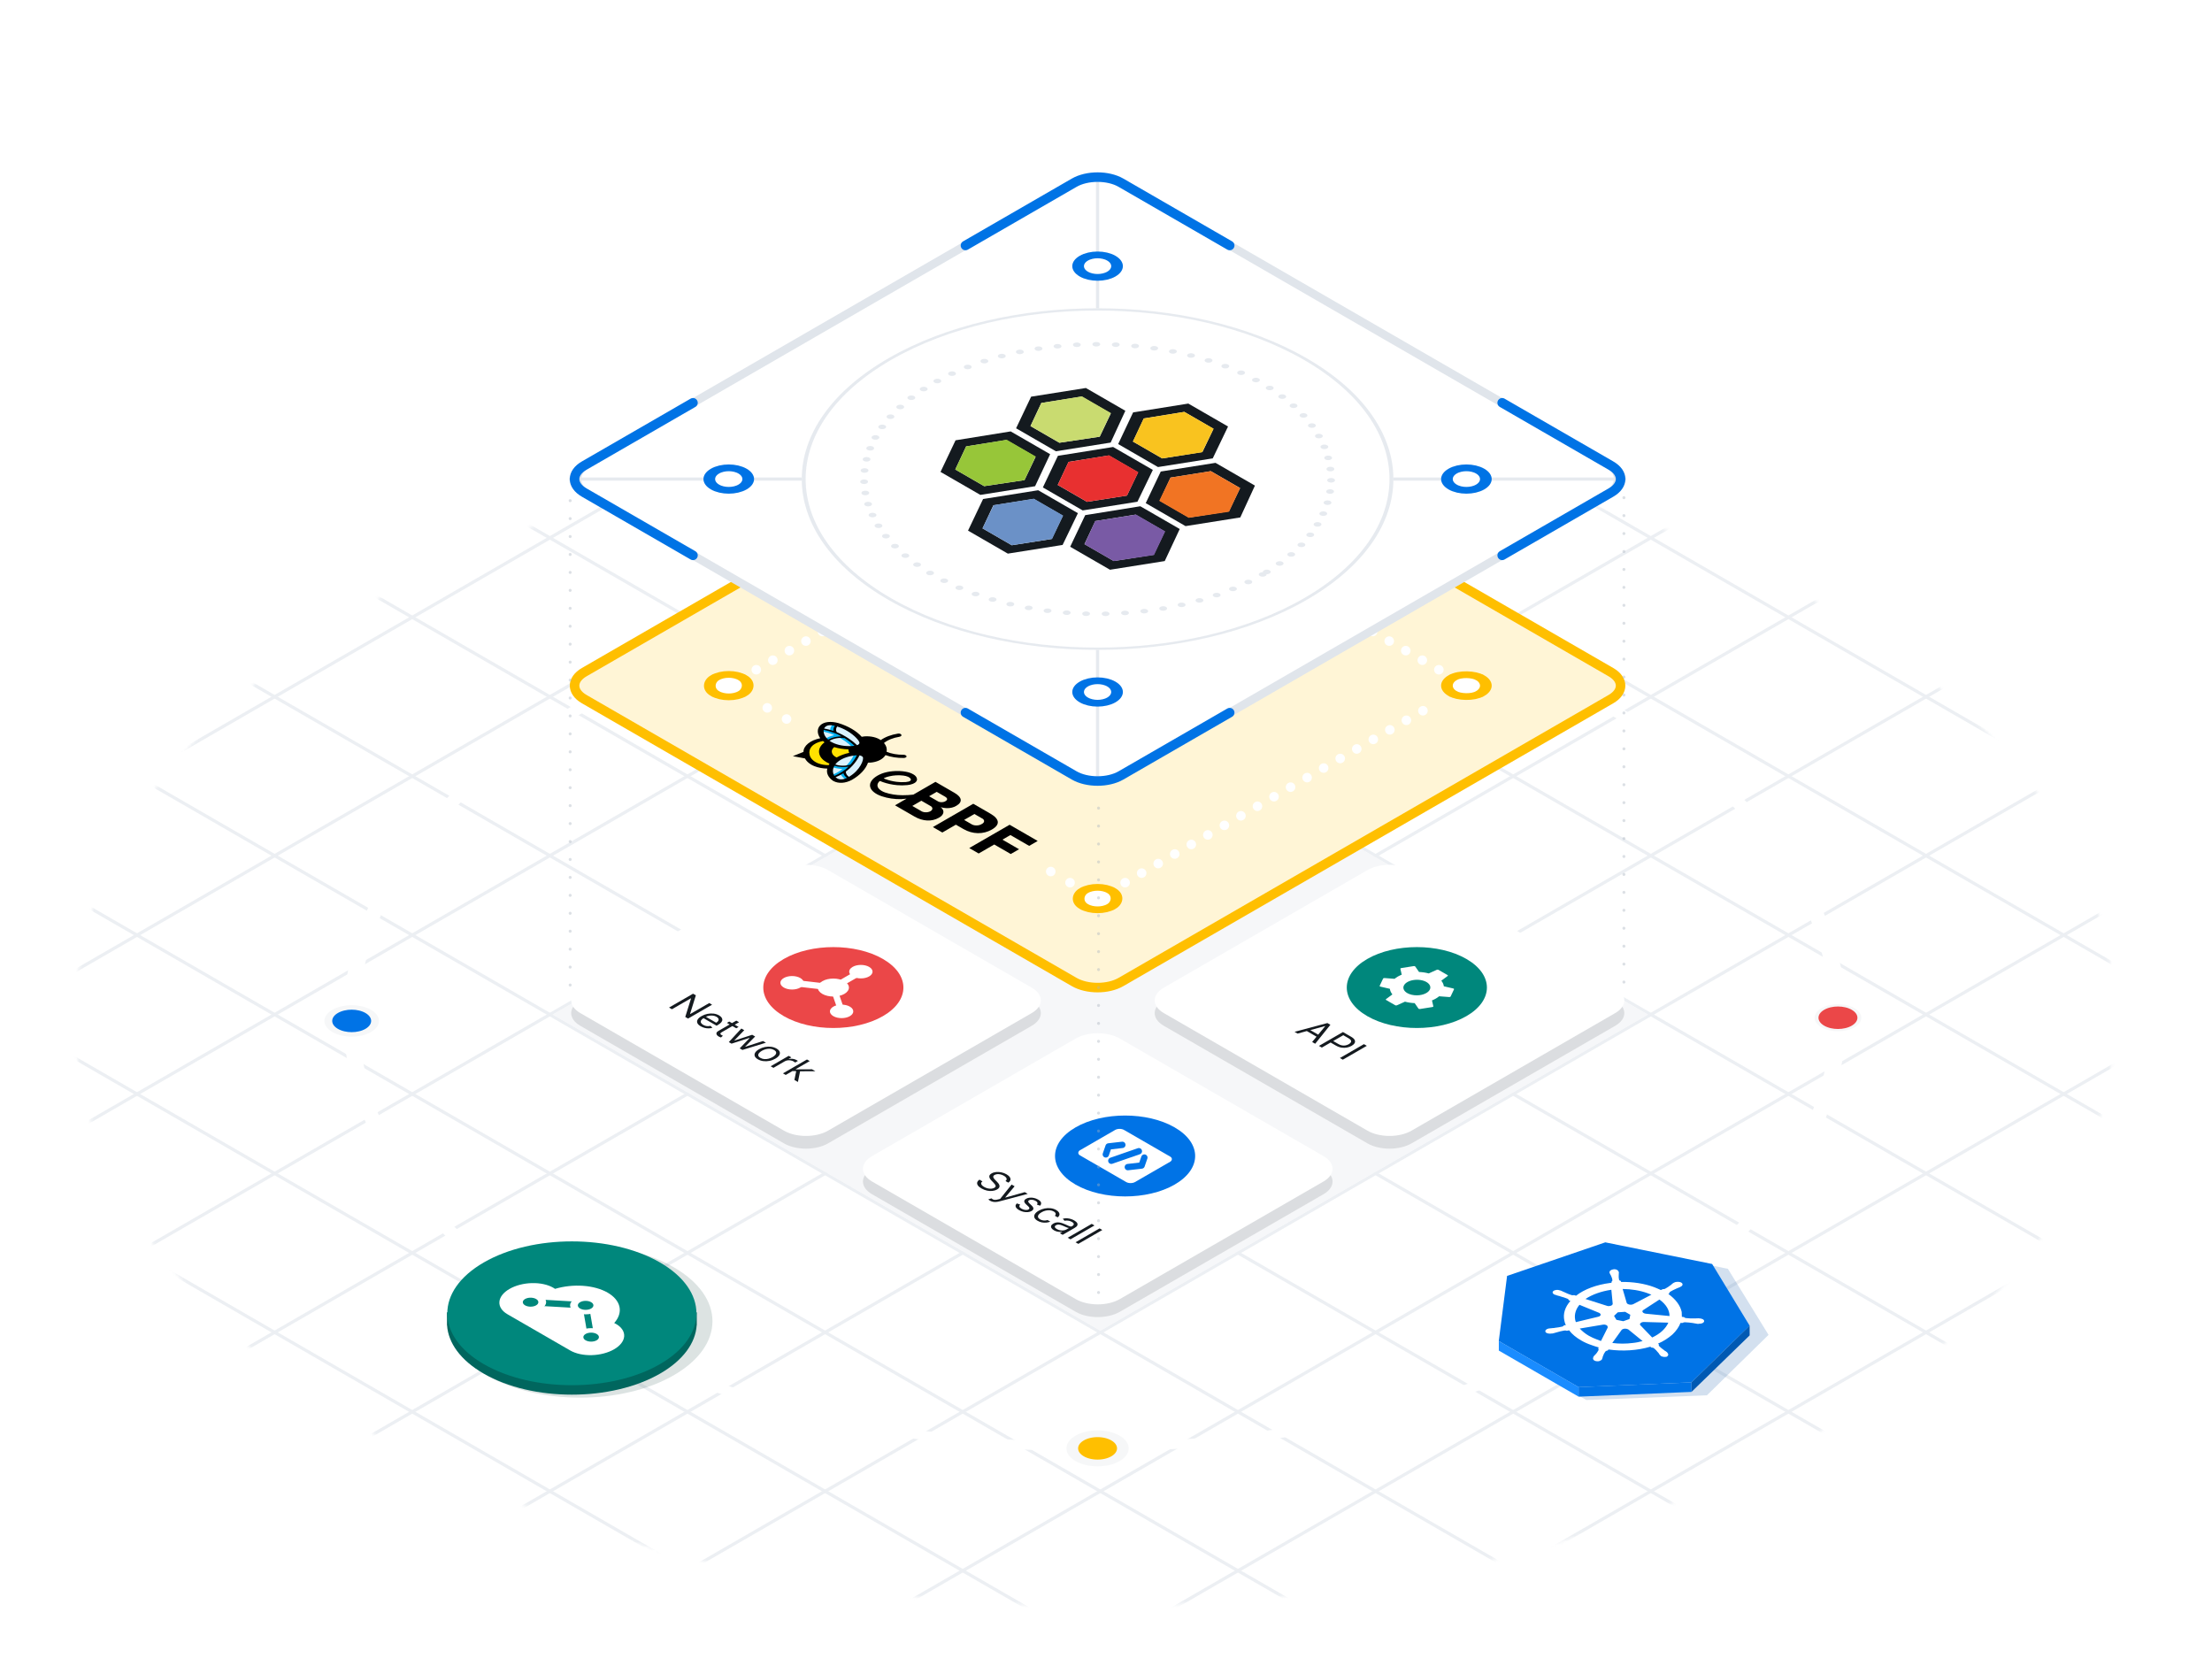 <svg width="741" height="558" viewBox="0 0 741 558" fill="none" xmlns="http://www.w3.org/2000/svg">
<g clip-path="url(#clip0_3563_11009)">
<g clip-path="url(#clip1_3563_11009)">
<g opacity="0.6">
<mask id="mask0_3563_11009" style="mask-type:alpha" maskUnits="userSpaceOnUse" x="25" y="143" width="684" height="396">
<circle r="278.94" transform="matrix(0.866 0.5 -0.866 0.5 366.752 340.95)" fill="#C4C4C4"/>
</mask>
<g mask="url(#mask0_3563_11009)">
<path d="M-120.994 462.855L620.309 34.863" stroke="#E0E5EB" stroke-width="1.065"/>
<path d="M-167.096 436.238L574.207 8.247" stroke="#E0E5EB" stroke-width="1.065"/>
<path d="M-213.197 409.622L528.105 -18.37" stroke="#E0E5EB" stroke-width="1.065"/>
<path d="M-259.299 383.006L482.004 -44.986" stroke="#E0E5EB" stroke-width="1.065"/>
<path d="M-305.398 356.389L435.904 -71.603" stroke="#E0E5EB" stroke-width="1.065"/>
<path d="M-74.895 489.471L666.408 61.48" stroke="#E0E5EB" stroke-width="1.065"/>
<path d="M-28.795 516.087L712.508 88.096" stroke="#E0E5EB" stroke-width="1.065"/>
<path d="M17.309 542.704L758.611 114.712" stroke="#E0E5EB" stroke-width="1.065"/>
<path d="M63.408 569.32L804.711 141.329" stroke="#E0E5EB" stroke-width="1.065"/>
<path d="M109.51 595.936L850.812 167.945" stroke="#E0E5EB" stroke-width="1.065"/>
<path d="M155.609 622.553L896.912 194.562" stroke="#E0E5EB" stroke-width="1.065"/>
<path d="M201.713 649.169L943.016 221.178" stroke="#E0E5EB" stroke-width="1.065"/>
<path d="M247.812 675.786L989.115 247.794" stroke="#E0E5EB" stroke-width="1.065"/>
<path d="M293.912 702.402L1035.21 274.411" stroke="#E0E5EB" stroke-width="1.065"/>
<path d="M340.014 729.018L1081.32 301.027" stroke="#E0E5EB" stroke-width="1.065"/>
<path d="M386.115 755.635L1127.42 327.644" stroke="#E0E5EB" stroke-width="1.065"/>
<path d="M635.59 600.499L-152.395 145.556" stroke="#E0E5EB" stroke-width="1.065"/>
<path d="M589.49 627.116L-198.494 172.173" stroke="#E0E5EB" stroke-width="1.065"/>
<path d="M543.389 653.731L-244.596 198.788" stroke="#E0E5EB" stroke-width="1.065"/>
<path d="M497.289 680.349L-290.695 225.406" stroke="#E0E5EB" stroke-width="1.065"/>
<path d="M451.187 706.965L-336.797 252.022" stroke="#E0E5EB" stroke-width="1.065"/>
<path d="M681.693 573.883L-106.291 118.94" stroke="#E0E5EB" stroke-width="1.065"/>
<path d="M727.791 547.266L-60.193 92.323" stroke="#E0E5EB" stroke-width="1.065"/>
<path d="M773.894 520.65L-14.09 65.707" stroke="#E0E5EB" stroke-width="1.065"/>
<path d="M819.992 494.033L32.008 39.09" stroke="#E0E5EB" stroke-width="1.065"/>
<path d="M848.967 457.528L78.16 12.502" stroke="#E0E5EB" stroke-width="1.065"/>
<path d="M912.195 440.8L124.211 -14.143" stroke="#E0E5EB" stroke-width="1.065"/>
<path d="M958.297 414.184L170.312 -40.759" stroke="#E0E5EB" stroke-width="1.065"/>
<path d="M1004.4 387.568L216.414 -67.374" stroke="#E0E5EB" stroke-width="1.065"/>
<path d="M1050.5 360.951L262.514 -93.992" stroke="#E0E5EB" stroke-width="1.065"/>
<path d="M1096.6 334.335L308.617 -120.607" stroke="#E0E5EB" stroke-width="1.065"/>
<path d="M1052.39 255.579L264.408 -199.364" stroke="#E0E5EB" stroke-width="1.065"/>
<circle r="203.349" transform="matrix(0.866 0.5 -0.866 0.5 366.752 340.95)" stroke="white" stroke-width="4.259" stroke-linecap="round" stroke-linejoin="round"/>
</g>
</g>
<rect width="211.866" height="211.866" transform="matrix(0.866 0.5 -0.866 0.5 368.598 233.952)" fill="#F6F7F9"/>
<circle r="6.388" transform="matrix(0.866 0.5 -0.866 0.5 117.809 342.015)" fill="#0073E6" stroke="#F6F7F8" stroke-width="2.129"/>
<circle r="5.856" transform="matrix(0.866 0.5 -0.866 0.5 615.699 340.95)" fill="#EB4748" stroke="#F6F7F8" stroke-width="1.065"/>
<circle r="6.92" transform="matrix(0.866 0.5 -0.866 0.5 367.676 485.211)" fill="#FFBF00" stroke="#F6F7F8" stroke-width="3.194"/>
<g opacity="0.18" filter="url(#filter0_f_3563_11009)">
<path d="M578.82 425.057L540.486 417.192L505.424 429.105L502.66 452.418L531.411 469.018L571.809 467.432L592.445 447.188L578.82 425.057Z" fill="#0A53A5"/>
</g>
<path d="M573.55 423.444L537.758 416.194L504.859 427.437L502.077 449.253L528.832 464.7L566.635 463.103L586.109 444.108L573.55 423.444Z" fill="#0073E6"/>
<path d="M558.568 453.205C558.511 453.172 558.454 453.139 558.511 453.106C558.568 453.072 558.454 453.006 558.339 452.94C558.167 452.775 557.938 452.642 557.709 452.51C557.594 452.444 557.479 452.377 557.422 452.278L557.365 452.245C556.792 451.848 556.219 451.384 555.761 450.921C555.646 450.788 555.646 450.59 555.761 450.457C555.819 450.49 555.761 450.457 555.761 450.457L555.418 450.126C557.313 449.297 558.921 448.236 560.243 447.075C561.508 445.882 562.428 444.556 562.947 443.198L563.635 443.197L563.693 443.164C563.865 443.065 564.152 442.965 564.382 442.965C565.357 442.997 566.218 443.096 567.135 443.228C567.308 443.261 567.48 443.294 567.652 443.327C567.996 443.393 568.283 443.426 568.627 443.492C568.742 443.492 568.799 443.525 568.914 443.525C569.028 443.525 568.971 443.492 569.029 443.459C569.947 443.525 570.75 443.193 570.866 442.663C570.924 442.431 570.752 442.133 570.466 441.967C570.179 441.802 569.778 441.703 569.376 441.67L569.261 441.67C569.147 441.67 569.032 441.67 568.974 441.637C568.63 441.637 568.286 441.637 567.999 441.671C567.827 441.704 567.655 441.671 567.54 441.671C566.679 441.705 565.704 441.672 564.843 441.573C564.671 441.54 564.499 441.507 564.384 441.441C564.327 441.408 564.212 441.342 564.213 441.275L564.155 441.242L563.41 441.143C563.41 440.613 563.354 440.05 563.355 439.52C562.9 437.334 561.297 435.215 558.89 433.494L559.292 433.195L559.235 433.228C559.178 433.063 559.293 432.93 559.408 432.798C560.04 432.433 560.671 432.068 561.475 431.736L561.533 431.703C561.648 431.637 561.82 431.603 561.935 431.537C562.222 431.438 562.452 431.305 562.739 431.205L563.083 431.006C563.715 430.708 563.831 430.112 563.315 429.747C563.029 429.516 562.512 429.417 561.939 429.417C561.479 429.417 561.078 429.517 560.79 429.683L560.503 429.848C560.274 429.981 560.101 430.147 559.929 430.313C559.871 430.412 559.756 430.478 559.641 430.545L559.584 430.578C559.067 431.009 558.435 431.374 557.746 431.772C557.516 431.838 557.286 431.904 557 431.871L556.885 431.938L556.368 432.17C555.68 431.839 554.934 431.541 554.132 431.211C550.863 429.987 546.963 429.393 543.061 429.461L542.946 429.13L542.889 429.097C542.832 429.064 542.717 429.064 542.602 428.998C542.488 428.932 542.431 428.832 542.373 428.733C542.259 428.203 542.203 427.64 542.261 427.143C542.319 427.043 542.262 426.944 542.262 426.878C542.262 426.679 542.32 426.513 542.32 426.315C542.32 426.248 542.263 426.215 542.263 426.149C542.263 426.083 542.263 426.083 542.263 426.083C542.206 425.851 542.035 425.619 541.748 425.454C541.404 425.255 541.003 425.156 540.543 425.222C539.683 425.322 539.108 425.786 539.164 426.283C539.222 426.316 539.164 426.35 539.164 426.35C539.164 426.35 539.164 426.482 539.221 426.515C539.278 426.681 539.393 426.879 539.507 427.078C539.564 427.178 539.622 427.277 539.679 427.376C539.907 427.906 540.136 428.436 540.135 428.966C540.135 429.099 540.02 429.297 539.79 429.364L539.848 429.331L539.847 429.728C539.675 429.761 539.56 429.762 539.388 429.795C534.796 430.394 530.72 431.887 527.962 434.075L527.388 433.877C527.331 433.91 527.273 433.877 527.273 433.877C527.044 433.943 526.757 433.91 526.47 433.877C525.667 433.613 524.922 433.315 524.176 432.951C524.062 432.885 523.947 432.819 523.775 432.786C523.546 432.653 523.259 432.554 523.03 432.422C522.973 432.388 522.858 432.389 522.743 432.322C522.686 432.289 522.686 432.289 522.571 432.289C521.826 431.992 520.85 432.092 520.333 432.523C519.93 432.887 520.102 433.384 520.675 433.649C520.79 433.715 520.847 433.748 521.019 433.781C521.076 433.814 521.076 433.814 521.134 433.781C521.191 433.748 521.306 433.88 521.363 433.913C521.65 434.013 521.994 434.079 522.223 434.145C522.396 434.178 522.568 434.211 522.682 434.277L522.74 434.31C523.6 434.541 524.345 434.773 525.148 435.104L525.205 435.137C525.377 435.236 525.492 435.369 525.492 435.501C525.549 435.534 525.492 435.567 525.492 435.567L526.065 435.832C524.283 437.854 523.533 440.14 524.045 442.426C524.159 442.956 524.273 443.419 524.559 443.916L523.87 443.983C523.813 444.016 523.87 444.049 523.87 444.049C523.812 444.215 523.582 444.347 523.353 444.414C522.549 444.613 521.631 444.746 520.77 444.846L520.712 444.879C520.54 444.912 520.426 444.912 520.196 444.913C519.966 444.913 519.622 444.979 519.22 445.013C519.106 445.013 519.048 445.046 518.933 445.046C518.933 445.046 518.876 445.079 518.819 445.046C517.958 445.212 517.498 445.742 517.726 446.206C517.784 446.305 517.898 446.438 518.013 446.504C518.471 446.769 519.16 446.835 519.791 446.735C519.791 446.735 519.849 446.702 519.906 446.735C519.963 446.702 520.078 446.702 520.193 446.701C520.48 446.602 520.767 446.569 521.054 446.469L521.513 446.336C522.317 446.071 523.178 445.905 524.039 445.738C524.326 445.705 524.613 445.738 524.842 445.804C524.899 445.837 524.899 445.837 524.957 445.804L525.646 445.671C526.619 446.963 527.994 448.088 529.714 449.081C530.745 449.677 531.892 450.206 533.211 450.636C533.956 450.934 534.817 451.165 535.562 451.397L535.389 451.761C535.447 451.794 535.447 451.794 535.389 451.827C535.504 451.96 535.561 452.125 535.503 452.291C535.215 452.788 534.928 453.285 534.468 453.749L534.41 453.782L534.18 454.048C534.008 454.213 533.835 454.379 533.778 454.545C533.778 454.611 533.72 454.644 533.72 454.71C533.72 454.71 533.663 454.744 533.72 454.777C533.547 455.141 533.661 455.539 534.12 455.803C534.292 455.903 534.464 455.936 534.693 456.002C535.037 456.068 535.496 456.068 535.841 455.935C536.186 455.802 536.473 455.636 536.645 455.404C536.703 455.371 536.645 455.338 536.645 455.338C536.703 455.305 536.703 455.239 536.703 455.172C536.818 454.974 536.876 454.808 536.876 454.609C536.934 454.51 536.934 454.444 536.934 454.311L537.049 454.245C537.165 453.715 537.452 453.217 537.798 452.753C537.913 452.621 538.142 452.488 538.429 452.455C538.487 452.422 538.544 452.455 538.544 452.455L538.832 452.09C543.536 452.75 548.528 452.449 552.834 451.154L553.235 451.452C553.292 451.485 553.35 451.452 553.35 451.452C553.579 451.452 553.809 451.518 553.981 451.618L554.038 451.651C554.554 452.081 555.012 452.545 555.355 453.008L555.413 453.041C555.47 453.141 555.527 453.24 555.642 453.306C555.756 453.505 555.813 453.67 555.985 453.836C556.042 453.869 556.042 453.935 556.157 454.001C556.214 454.035 556.214 454.035 556.214 454.101C556.271 454.2 556.329 454.233 556.443 454.299C556.959 454.597 557.762 454.663 558.394 454.497C558.968 454.099 558.969 453.569 558.568 453.205ZM543.783 442.613L541.489 442.15L540.688 440.826L541.952 439.632L544.42 439.465L546.139 440.458L545.85 441.883L543.783 442.613ZM556.86 445.852C555.94 446.713 554.791 447.443 553.471 448.073L549.576 444.034C549.175 443.67 549.405 443.206 550.037 442.973C550.266 442.907 550.439 442.874 550.668 442.874L558.873 443.101C558.47 444.062 557.779 444.99 556.86 445.852ZM559.279 440.881L551.247 440.091C550.616 439.992 550.1 439.627 550.216 439.23C550.216 439.097 550.273 438.998 550.446 438.898L555.903 435.35C558.138 436.972 559.282 438.893 559.279 440.881ZM551.833 433.2L553.209 433.729L547.179 436.88C546.662 437.178 545.801 437.145 545.285 436.848C545.113 436.748 545.056 436.649 544.942 436.516L543.573 431.813C546.499 431.844 549.367 432.307 551.833 433.2ZM539.785 432.08L540.236 436.718C540.293 437.149 539.776 437.513 539.03 437.547C538.743 437.58 538.571 437.547 538.284 437.448L531.115 435.166C533.356 433.674 536.399 432.579 539.785 432.08ZM529.104 437.122L535.755 439.835C536.213 440.099 536.385 440.53 535.983 440.828C535.868 440.961 535.638 441.094 535.351 441.127L527.888 442.92C527.203 440.999 527.609 438.912 529.104 437.122ZM534.993 448.747C534.018 448.383 533.101 447.986 532.241 447.489C531.037 446.794 530.006 445.934 529.204 445.073L537.125 443.743C537.756 443.71 538.33 443.908 538.501 444.272C538.558 444.438 538.558 444.57 538.558 444.769L536.312 449.243C535.911 449.077 535.509 448.912 534.993 448.747ZM546.983 449.899C544.745 450.199 542.335 450.2 540.098 449.903L543.262 445.495C543.606 445.164 544.295 445.031 544.869 445.163C545.098 445.229 545.328 445.295 545.5 445.394L550.255 449.268C549.164 449.566 548.074 449.799 546.983 449.899Z" fill="white"/>
<path d="M502.094 452.457L502.094 449.263L528.832 464.7L528.832 467.894L502.094 452.457Z" fill="#1A8CFF"/>
<path d="M528.833 467.894L528.833 464.7L566.636 463.103L566.636 466.297L528.833 467.894Z" fill="#0073E6"/>
<path d="M586.122 447.362L586.102 444.099L566.635 463.103L566.635 466.297L586.122 447.362Z" fill="#0059B3"/>
<g opacity="0.12" filter="url(#filter1_f_3563_11009)">
<path d="M262.63 295.739C266.703 293.387 273.308 293.387 277.382 295.739L345.611 335.131C349.685 337.483 349.685 341.297 345.611 343.649L277.382 383.041C273.308 385.393 266.703 385.393 262.63 383.041L194.4 343.649C190.327 341.297 190.327 337.483 194.4 335.131L262.63 295.739Z" fill="#141A1F"/>
</g>
<path d="M262.63 291.48C266.703 289.128 273.308 289.128 277.382 291.48L345.611 330.873C349.685 333.225 349.685 337.038 345.611 339.39L277.382 378.782C273.308 381.134 266.703 381.134 262.63 378.782L194.4 339.39C190.327 337.038 190.327 333.225 194.4 330.873L262.63 291.48Z" fill="white"/>
<path d="M238.545 336.58L230.498 341.226L229.555 340.682L231.488 334.502L231.41 334.457L225.092 338.105L224.118 337.542L232.164 332.896L233.107 333.441L231.174 339.638L231.253 339.684L237.586 336.027L238.545 336.58ZM234.727 343.813C234.145 343.477 233.772 343.113 233.607 342.722C233.447 342.33 233.485 341.934 233.721 341.535C233.962 341.136 234.392 340.758 235.01 340.401C235.628 340.044 236.285 339.794 236.982 339.652C237.684 339.51 238.37 339.48 239.041 339.562C239.717 339.643 240.327 339.841 240.872 340.156C241.186 340.337 241.444 340.547 241.646 340.784C241.848 341.022 241.956 341.281 241.972 341.562C241.99 341.842 241.882 342.136 241.646 342.445C241.41 342.753 241.011 343.07 240.448 343.395L240.055 343.622L235.403 340.936L236.204 340.474L239.913 342.615C240.254 342.418 240.49 342.204 240.621 341.971C240.754 341.739 240.774 341.507 240.679 341.274C240.588 341.043 240.374 340.83 240.039 340.637C239.67 340.424 239.258 340.292 238.805 340.242C238.357 340.192 237.916 340.21 237.481 340.294C237.046 340.379 236.663 340.517 236.33 340.709L235.796 341.018C235.34 341.281 235.032 341.55 234.872 341.823C234.718 342.097 234.699 342.363 234.817 342.622C234.938 342.879 235.185 343.115 235.56 343.332C235.804 343.472 236.058 343.58 236.322 343.654C236.592 343.728 236.868 343.767 237.151 343.77C237.437 343.771 237.723 343.734 238.012 343.658L238.656 344.321C238.258 344.442 237.832 344.505 237.379 344.509C236.929 344.512 236.475 344.456 236.02 344.341C235.566 344.225 235.136 344.049 234.727 343.813ZM247.422 344.028L246.636 344.482L243.508 342.676L244.294 342.222L247.422 344.028ZM246.652 341.914L247.579 342.449L241.827 345.77C241.565 345.922 241.406 346.057 241.351 346.176C241.302 346.296 241.315 346.403 241.391 346.498C241.472 346.594 241.581 346.681 241.717 346.759C241.819 346.818 241.908 346.864 241.984 346.895C242.062 346.926 242.125 346.95 242.172 346.968L241.528 347.558C241.442 347.535 241.33 347.498 241.194 347.447C241.055 347.397 240.899 347.322 240.727 347.222C240.465 347.071 240.264 346.89 240.125 346.68C239.989 346.471 239.954 346.253 240.019 346.024C240.087 345.798 240.297 345.583 240.648 345.38L246.652 341.914ZM244.149 349.107L248.345 344.561L249.319 345.124L246.003 348.545L246.066 348.581L251.975 346.657L252.966 347.229L249.634 350.623L249.697 350.659L255.606 348.753L256.58 349.316L248.707 351.739L247.795 351.212L251.111 347.773L251.017 347.719L245.06 349.633L244.149 349.107ZM253.892 354.878C253.347 354.563 252.999 354.212 252.847 353.825C252.697 353.439 252.741 353.045 252.976 352.643C253.215 352.242 253.646 351.862 254.269 351.502C254.898 351.139 255.56 350.888 256.257 350.749C256.957 350.611 257.64 350.586 258.308 350.672C258.979 350.76 259.586 350.961 260.131 351.275C260.676 351.59 261.023 351.94 261.172 352.326C261.324 352.713 261.28 353.107 261.039 353.51C260.8 353.913 260.367 354.297 259.738 354.66C259.115 355.02 258.455 355.268 257.758 355.404C257.064 355.541 256.382 355.566 255.711 355.479C255.043 355.392 254.437 355.192 253.892 354.878ZM254.725 354.397C255.139 354.636 255.585 354.771 256.065 354.803C256.544 354.834 257.021 354.788 257.495 354.662C257.969 354.537 258.408 354.357 258.811 354.124C259.214 353.892 259.526 353.637 259.746 353.362C259.966 353.087 260.05 352.81 259.998 352.532C259.945 352.254 259.712 351.995 259.298 351.756C258.884 351.517 258.436 351.383 257.955 351.352C257.473 351.322 256.993 351.371 256.516 351.498C256.04 351.625 255.6 351.805 255.196 352.037C254.793 352.27 254.483 352.524 254.265 352.797C254.048 353.071 253.967 353.346 254.022 353.623C254.077 353.9 254.311 354.158 254.725 354.397ZM258.168 357.201L264.203 353.717L265.099 354.234L264.187 354.76L264.25 354.796C264.658 354.688 265.1 354.663 265.574 354.722C266.048 354.781 266.466 354.914 266.827 355.123C266.895 355.162 266.979 355.212 267.079 355.273C267.178 355.333 267.252 355.38 267.299 355.413L266.356 355.958C266.332 355.935 266.272 355.887 266.175 355.813C266.083 355.739 265.976 355.666 265.853 355.595C265.56 355.426 265.236 355.31 264.882 355.248C264.534 355.186 264.186 355.178 263.837 355.225C263.494 355.272 263.186 355.374 262.914 355.531L259.095 357.736L258.168 357.201ZM265.349 358.806L266.481 358.135L266.669 358.244L271.997 358.217L273.144 358.879L267.486 358.897L267.408 358.852L265.349 358.806ZM262.284 359.578L270.331 354.932L271.258 355.467L263.212 360.113L262.284 359.578ZM266.119 361.792L266.748 358.707L268.052 358.716L267.298 362.472L266.119 361.792Z" fill="#141A1F"/>
<circle r="19.164" transform="matrix(0.866 0.5 -0.866 0.5 279.164 330.836)" fill="#EB4748"/>
<path d="M288.385 325.513L279.165 330.836" stroke="white" stroke-width="2.129" stroke-linecap="round"/>
<path d="M265.334 329.239L279.164 330.836" stroke="white" stroke-width="2.129" stroke-linecap="round"/>
<path d="M279.164 330.836L281.93 338.821" stroke="white" stroke-width="2.129" stroke-linecap="round"/>
<circle r="3.194" transform="matrix(0.866 0.5 -0.866 0.5 281.93 338.821)" fill="white"/>
<circle r="3.194" transform="matrix(0.866 0.5 -0.866 0.5 288.385 325.513)" fill="white"/>
<circle r="3.194" transform="matrix(0.866 0.5 -0.866 0.5 265.334 329.239)" fill="white"/>
<circle r="4.259" transform="matrix(0.866 0.5 -0.866 0.5 279.164 330.836)" fill="white"/>
<g opacity="0.12" filter="url(#filter2_f_3563_11009)">
<path d="M458.097 295.739C462.17 293.387 468.775 293.387 472.849 295.739L541.078 335.131C545.152 337.483 545.152 341.297 541.078 343.649L472.849 383.041C468.775 385.393 462.17 385.393 458.097 383.041L389.867 343.649C385.793 341.297 385.793 337.483 389.867 335.131L458.097 295.739Z" fill="#141A1F"/>
</g>
<path d="M458.097 291.48C462.17 289.128 468.775 289.128 472.849 291.48L541.078 330.873C545.152 333.225 545.152 337.038 541.078 339.39L472.849 378.782C468.775 381.134 462.17 381.134 458.097 378.782L389.867 339.39C385.793 337.038 385.793 333.225 389.867 330.873L458.097 291.48Z" fill="white"/>
<path d="M434.684 346.26L433.663 345.67L444.664 342.73L445.67 343.311L440.578 349.663L439.556 349.073L443.925 343.774L443.862 343.738L434.684 346.26ZM438.205 344.663L442.322 347.04L441.458 347.539L437.34 345.162L438.205 344.663ZM441.831 350.386L449.878 345.741L452.597 347.31C453.228 347.675 453.63 348.039 453.803 348.401C453.981 348.764 453.975 349.113 453.783 349.447C453.592 349.781 453.259 350.085 452.785 350.359C452.311 350.633 451.783 350.826 451.202 350.938C450.623 351.051 450.018 351.059 449.387 350.96C448.758 350.86 448.131 350.63 447.505 350.268L445.556 349.143L446.42 348.644L448.338 349.751C448.77 350.001 449.192 350.158 449.603 350.223C450.014 350.288 450.406 350.281 450.778 350.203C451.155 350.124 451.504 349.992 451.827 349.806C452.149 349.62 452.377 349.419 452.51 349.202C452.647 348.988 452.654 348.762 452.534 348.526C452.416 348.289 452.138 348.044 451.701 347.791L449.988 346.802L442.806 350.949L441.831 350.386ZM457.875 350.358L449.829 355.004L448.854 354.441L456.901 349.795L457.875 350.358Z" fill="#141A1F"/>
<circle r="19.164" transform="matrix(0.866 0.5 -0.866 0.5 474.631 330.836)" fill="#00877C"/>
<path d="M480.149 337.101L479.701 335.144C480.169 334.959 480.607 334.749 481.009 334.517C481.41 334.284 481.773 334.031 482.093 333.76L485.484 334.02C485.583 334.027 485.684 334.014 485.768 333.981C485.852 333.949 485.913 333.9 485.939 333.844L487.083 331.427C487.109 331.371 487.099 331.312 487.055 331.26C487.011 331.208 486.936 331.168 486.843 331.147L483.671 330.412C483.594 329.761 483.307 329.126 482.827 328.538L484.945 326.97C485.007 326.924 485.038 326.867 485.032 326.81C485.027 326.752 484.985 326.698 484.914 326.657L481.87 324.9C481.8 324.859 481.706 324.835 481.606 324.832C481.506 324.829 481.408 324.846 481.328 324.882L478.613 326.105C477.595 325.827 476.494 325.662 475.367 325.617L474.095 323.786C474.058 323.732 473.988 323.689 473.898 323.663C473.809 323.638 473.706 323.632 473.609 323.647L469.42 324.308C469.323 324.323 469.238 324.358 469.182 324.407C469.126 324.455 469.103 324.514 469.116 324.571L469.567 326.528C468.628 326.899 467.815 327.368 467.173 327.911L463.781 327.651C463.682 327.643 463.581 327.657 463.497 327.689C463.413 327.721 463.353 327.77 463.326 327.826L462.182 330.244C462.155 330.3 462.165 330.359 462.209 330.411C462.253 330.463 462.328 330.503 462.421 330.524L465.594 331.259C465.671 331.91 465.958 332.546 466.439 333.133L464.321 334.701C464.259 334.747 464.228 334.804 464.234 334.861C464.24 334.919 464.281 334.973 464.352 335.014L467.396 336.771C467.466 336.812 467.56 336.836 467.66 336.84C467.76 336.843 467.859 336.825 467.938 336.789L470.654 335.566C471.671 335.844 472.772 336.009 473.899 336.054L475.172 337.886C475.209 337.939 475.279 337.983 475.368 338.008C475.457 338.034 475.56 338.039 475.657 338.024L479.845 337.363C479.942 337.348 480.026 337.313 480.082 337.265C480.138 337.217 480.162 337.158 480.149 337.101ZM471.422 332.69C470.794 332.327 470.368 331.864 470.199 331.359C470.03 330.854 470.124 330.329 470.471 329.852C470.817 329.374 471.4 328.965 472.146 328.676C472.891 328.387 473.766 328.231 474.659 328.228C475.552 328.225 476.424 328.375 477.164 328.659C477.904 328.943 478.478 329.349 478.815 329.824C479.153 330.299 479.237 330.823 479.057 331.33C478.878 331.836 478.443 332.302 477.808 332.669C476.956 333.161 475.805 333.439 474.607 333.443C473.41 333.447 472.264 333.176 471.422 332.69Z" fill="white"/>
<g opacity="0.12" filter="url(#filter3_f_3563_11009)">
<path d="M360.362 352.166C364.436 349.814 371.041 349.814 375.114 352.166L443.344 391.558C447.418 393.91 447.418 397.723 443.344 400.075L375.114 439.468C371.041 441.82 364.436 441.82 360.362 439.468L292.133 400.075C288.059 397.723 288.059 393.91 292.133 391.558L360.362 352.166Z" fill="#141A1F"/>
</g>
<path d="M360.362 347.907C364.436 345.555 371.041 345.555 375.114 347.907L443.344 387.299C447.418 389.651 447.418 393.465 443.344 395.817L375.114 435.209C371.041 437.561 364.436 437.561 360.362 435.209L292.133 395.817C288.059 393.465 288.059 389.651 292.133 387.299L360.362 347.907Z" fill="white"/>
<path d="M336.823 395.645C337.174 395.388 337.292 395.099 337.176 394.779C337.061 394.458 336.76 394.157 336.273 393.876C335.916 393.67 335.547 393.523 335.165 393.436C334.785 393.349 334.419 393.322 334.068 393.352C333.72 393.384 333.418 393.473 333.161 393.622C332.946 393.746 332.812 393.882 332.76 394.03C332.713 394.178 332.719 394.329 332.78 394.481C332.843 394.633 332.93 394.779 333.043 394.919C333.158 395.058 333.271 395.182 333.381 395.291L333.978 395.89C334.133 396.043 334.29 396.221 334.45 396.425C334.612 396.631 334.727 396.85 334.795 397.083C334.869 397.316 334.853 397.552 334.748 397.791C334.643 398.03 334.402 398.258 334.025 398.476C333.59 398.727 333.084 398.888 332.505 398.959C331.928 399.032 331.319 399.002 330.678 398.871C330.039 398.741 329.41 398.497 328.792 398.14C328.215 397.808 327.809 397.466 327.574 397.115C327.341 396.766 327.27 396.425 327.362 396.094C327.456 395.765 327.707 395.464 328.116 395.191L329.122 395.772C328.844 395.963 328.695 396.167 328.674 396.385C328.658 396.602 328.739 396.819 328.917 397.033C329.101 397.248 329.352 397.448 329.672 397.632C330.044 397.847 330.438 398.005 330.854 398.106C331.274 398.206 331.678 398.243 332.069 398.218C332.461 398.19 332.805 398.092 333.098 397.923C333.365 397.768 333.508 397.6 333.526 397.417C333.545 397.234 333.484 397.042 333.345 396.841C333.207 396.639 333.035 396.435 332.831 396.226L332.124 395.491C331.676 395.024 331.436 394.587 331.405 394.182C331.373 393.777 331.628 393.418 332.171 393.104C332.621 392.844 333.136 392.688 333.715 392.635C334.299 392.582 334.891 392.621 335.491 392.753C336.096 392.884 336.655 393.098 337.168 393.395C337.687 393.694 338.055 394.014 338.273 394.354C338.493 394.693 338.561 395.023 338.477 395.343C338.396 395.666 338.159 395.948 337.766 396.19L336.823 395.645ZM331.651 402.241C331.494 402.15 331.367 402.062 331.27 401.976C331.17 401.891 331.109 401.828 331.085 401.788L332.138 401.452C332.306 401.615 332.484 401.742 332.673 401.833C332.861 401.924 333.092 401.967 333.364 401.964C333.637 401.964 333.982 401.909 334.401 401.797L335.046 401.624L338.881 396.833L339.886 397.414L336.743 401.152L336.806 401.189L343.281 399.374L344.287 399.955L334.81 402.468C334.383 402.581 333.982 402.648 333.608 402.668C333.231 402.689 332.88 402.663 332.555 402.591C332.233 402.519 331.931 402.403 331.651 402.241ZM348.434 403.91L347.365 403.565C347.452 403.454 347.509 403.332 347.538 403.197C347.572 403.063 347.546 402.921 347.46 402.771C347.373 402.621 347.195 402.468 346.925 402.313C346.556 402.099 346.163 401.971 345.747 401.927C345.335 401.883 345 401.936 344.741 402.086C344.51 402.219 344.412 402.372 344.446 402.546C344.48 402.72 344.631 402.936 344.898 403.193L345.574 403.837C345.982 404.224 346.184 404.572 346.179 404.881C346.176 405.188 345.964 405.463 345.542 405.706C345.196 405.906 344.788 406.027 344.316 406.069C343.848 406.113 343.358 406.078 342.847 405.965C342.336 405.851 341.846 405.659 341.377 405.389C340.762 405.033 340.386 404.662 340.25 404.275C340.114 403.888 340.249 403.515 340.655 403.157L341.755 403.538C341.514 403.774 341.429 404.006 341.499 404.234C341.573 404.464 341.799 404.688 342.179 404.908C342.611 405.157 343.046 405.302 343.483 405.343C343.926 405.384 344.277 405.33 344.536 405.18C344.746 405.059 344.848 404.915 344.843 404.749C344.84 404.581 344.722 404.389 344.489 404.173L343.719 403.456C343.297 403.061 343.094 402.71 343.11 402.401C343.131 402.093 343.35 401.818 343.766 401.578C344.107 401.381 344.504 401.262 344.957 401.222C345.413 401.182 345.881 401.215 346.363 401.321C346.848 401.429 347.302 401.605 347.727 401.85C348.324 402.195 348.662 402.541 348.741 402.889C348.822 403.238 348.72 403.578 348.434 403.91ZM347.582 408.971C347.017 408.644 346.663 408.286 346.522 407.896C346.38 407.506 346.434 407.112 346.683 406.714C346.932 406.316 347.357 405.943 347.96 405.596C348.573 405.242 349.226 404.995 349.92 404.854C350.62 404.713 351.305 404.684 351.975 404.765C352.651 404.847 353.261 405.045 353.806 405.36C354.23 405.605 354.534 405.871 354.718 406.158C354.901 406.446 354.96 406.734 354.894 407.023C354.829 407.311 354.634 407.58 354.309 407.828L353.382 407.292C353.586 407.093 353.672 406.861 353.641 406.598C353.615 406.335 353.397 406.086 352.989 405.85C352.627 405.641 352.216 405.512 351.755 405.464C351.299 405.416 350.825 405.446 350.333 405.555C349.846 405.664 349.374 405.85 348.918 406.113C348.452 406.382 348.119 406.659 347.92 406.943C347.724 407.229 347.665 407.505 347.744 407.771C347.825 408.039 348.049 408.278 348.415 408.49C348.656 408.629 348.917 408.731 349.197 408.796C349.478 408.861 349.764 408.888 350.058 408.876C350.351 408.864 350.637 408.811 350.914 408.717L351.842 409.252C351.433 409.428 350.982 409.538 350.49 409.584C350.003 409.629 349.506 409.602 349.001 409.504C348.501 409.406 348.028 409.228 347.582 408.971ZM353.071 412.158C352.689 411.937 352.414 411.696 352.246 411.432C352.081 411.168 352.045 410.903 352.136 410.638C352.23 410.372 352.474 410.126 352.867 409.899C353.213 409.699 353.561 409.577 353.912 409.531C354.266 409.485 354.618 409.491 354.969 409.552C355.32 409.612 355.663 409.705 355.998 409.829C356.339 409.953 356.668 410.085 356.985 410.226C357.399 410.41 357.731 410.561 357.983 410.679C358.239 410.797 358.45 410.869 358.615 410.895C358.783 410.922 358.941 410.892 359.091 410.806L359.122 410.788C359.51 410.564 359.705 410.329 359.707 410.083C359.713 409.838 359.502 409.592 359.075 409.345C358.632 409.09 358.188 408.945 357.743 408.912C357.298 408.879 356.914 408.896 356.592 408.964L356.026 408.275C356.55 408.154 357.045 408.11 357.511 408.143C357.983 408.176 358.415 408.26 358.808 408.393C359.206 408.526 359.557 408.68 359.861 408.855C360.055 408.967 360.254 409.109 360.458 409.282C360.667 409.454 360.819 409.649 360.914 409.867C361.011 410.086 360.995 410.324 360.867 410.579C360.738 410.835 360.434 411.101 359.955 411.378L355.979 413.674L355.052 413.138L355.869 412.666L355.822 412.639C355.628 412.678 355.383 412.699 355.087 412.7C354.791 412.702 354.469 412.663 354.12 412.582C353.772 412.502 353.422 412.361 353.071 412.158ZM354.046 411.759C354.412 411.971 354.794 412.108 355.189 412.17C355.587 412.233 355.964 412.236 356.321 412.179C356.679 412.123 356.985 412.022 357.236 411.877L358.085 411.387C357.998 411.392 357.869 411.367 357.696 411.312C357.528 411.258 357.343 411.189 357.142 411.106C356.945 411.023 356.755 410.94 356.572 410.858C356.394 410.777 356.249 410.711 356.136 410.661C355.864 410.54 355.587 410.44 355.307 410.359C355.032 410.279 354.761 410.242 354.494 410.248C354.232 410.254 353.983 410.325 353.747 410.461C353.425 410.647 353.301 410.857 353.374 411.09C353.452 411.323 353.676 411.546 354.046 411.759ZM366.645 410.54L358.599 415.186L357.671 414.651L365.718 410.005L366.645 410.54ZM369.271 412.056L361.224 416.702L360.297 416.167L368.344 411.521L369.271 412.056Z" fill="#141A1F"/>
<circle r="19.164" transform="matrix(0.866 0.5 -0.866 0.5 376.896 387.262)" fill="#0073E6"/>
<rect width="16.426" height="13.688" rx="1.704" transform="matrix(0.866 0.5 -0.866 0.5 375.709 379.733)" fill="white"/>
<rect width="21.293" height="17.035" rx="1.704" transform="matrix(0.866 0.5 -0.866 0.5 375.051 377.68)" fill="white"/>
<path d="M375.973 383.535L371.363 384.067L370.441 386.729" stroke="#0073E6" stroke-width="2.13" stroke-linecap="round" stroke-linejoin="round"/>
<path d="M383.347 387.793L382.425 390.455L377.815 390.987" stroke="#0073E6" stroke-width="2.13" stroke-linecap="round" stroke-linejoin="round"/>
<path d="M381.504 385.664L372.284 388.858" stroke="#0073E6" stroke-width="2.13" stroke-linecap="round" stroke-linejoin="round"/>
<g opacity="0.14" filter="url(#filter4_f_3563_11009)">
<circle r="36.198" transform="matrix(0.866 0.5 -0.866 0.5 194.338 442.625)" fill="#00332F"/>
</g>
<path d="M233.413 443.997L233.413 439.632L222.545 439.632C222.096 439.348 221.634 439.068 221.158 438.793C204.818 429.359 178.326 429.359 161.986 438.793C161.51 439.067 161.047 439.347 160.599 439.632L149.732 439.632L149.732 442.923C149.731 443.016 149.731 443.109 149.732 443.202L149.732 443.996L149.762 443.996C150.153 449.864 154.228 455.665 161.986 460.144C178.326 469.578 204.818 469.578 221.158 460.144C228.916 455.665 232.991 449.864 233.381 443.997L233.413 443.997Z" fill="#00665E"/>
<circle r="34.069" transform="matrix(0.866 0.5 -0.866 0.5 191.572 439.963)" fill="#00877C"/>
<path d="M206.387 443.547C206.185 443.431 205.97 443.324 205.753 443.22C207.29 441.504 207.905 439.602 207.512 437.779C207.119 435.955 205.737 434.3 203.559 433.042C201.381 431.785 198.515 430.988 195.356 430.761C192.198 430.534 188.904 430.889 185.932 431.776C185.751 431.651 185.567 431.527 185.365 431.41C183.506 430.337 180.914 429.775 178.159 429.849C175.404 429.922 172.712 430.624 170.674 431.8C168.636 432.977 167.42 434.531 167.293 436.122C167.167 437.713 168.139 439.209 169.998 440.282L191.02 452.419C192.878 453.492 195.47 454.054 198.225 453.981C200.98 453.907 203.673 453.205 205.711 452.029C207.748 450.852 208.964 449.298 209.091 447.707C209.218 446.117 208.245 444.62 206.387 443.547Z" fill="white"/>
<path d="M196.182 437.301L198.026 447.947" stroke="#00877C" stroke-width="2.129" stroke-linecap="round"/>
<path d="M177.742 436.236L196.183 437.301" stroke="#00877C" stroke-width="2.129" stroke-linecap="round"/>
<circle r="3.194" transform="matrix(0.866 0.5 -0.866 0.5 196.182 437.301)" fill="#00877C" stroke="white" stroke-width="2.129"/>
<circle r="3.194" transform="matrix(0.866 0.5 -0.866 0.5 177.742 436.236)" fill="#00877C" stroke="white" stroke-width="2.129"/>
<circle r="3.194" transform="matrix(0.866 0.5 -0.866 0.5 198.027 447.948)" fill="#00877C" stroke="white" stroke-width="2.129"/>
<path d="M359.841 130.415C364.169 127.916 371.187 127.916 375.515 130.415L539.634 225.169C543.962 227.668 543.962 231.72 539.634 234.219L375.515 328.973C371.187 331.472 364.169 331.472 359.841 328.973L195.721 234.219C191.393 231.72 191.393 227.668 195.721 225.169L359.841 130.415Z" fill="#FFF5D6" stroke="#FFBF00" stroke-width="3.194" stroke-linejoin="round"/>
<path d="M376.898 295.702L482.008 235.017" stroke="white" stroke-width="3.194" stroke-linecap="round" stroke-linejoin="round" stroke-dasharray="0.01 6.39"/>
<path d="M253.347 224.37L358.457 163.685" stroke="white" stroke-width="3.194" stroke-linecap="round" stroke-linejoin="round" stroke-dasharray="0.01 6.39"/>
<path d="M482.009 224.37L376.898 163.685" stroke="white" stroke-width="3.194" stroke-linecap="round" stroke-linejoin="round" stroke-dasharray="0.01 6.39"/>
<path d="M358.457 295.702L348.314 289.847" stroke="white" stroke-width="3.194" stroke-linecap="round" stroke-linejoin="round" stroke-dasharray="0.01 7.45"/>
<path d="M263.49 240.873L253.348 235.017" stroke="white" stroke-width="3.194" stroke-linecap="round" stroke-linejoin="round" stroke-dasharray="0.01 7.45"/>
<rect width="10.647" height="10.647" rx="5.323" transform="matrix(0.866 0.5 -0.866 0.5 244.127 224.371)" fill="white" stroke="#FFBF00" stroke-width="3.194"/>
<rect width="10.647" height="10.647" rx="5.323" transform="matrix(0.866 0.5 -0.866 0.5 367.678 295.703)" fill="white" stroke="#FFBF00" stroke-width="3.194"/>
<rect width="10.647" height="10.647" rx="5.323" transform="matrix(0.866 -0.5 0.866 0.5 482.008 229.694)" fill="white" stroke="#FFBF00" stroke-width="3.194"/>
<path d="M316.034 271.835C315.971 271.318 315.655 270.826 315.122 270.414C315.743 270.604 316.429 270.715 317.135 270.742C317.739 270.752 318.342 270.686 318.902 270.548C319.462 270.409 319.965 270.202 320.376 269.941C322.527 268.7 322.3 267.079 319.729 265.594L313.372 261.924C313.372 261.924 311.944 262.749 311.076 263.25L305.966 266.201C304.772 266.344 303.557 266.412 302.343 266.404C300.273 266.404 298.251 266.087 296.484 265.484C295.694 265.207 295.033 264.826 294.553 264.37C294.141 263.976 293.929 263.522 293.938 263.058C293.948 262.593 294.18 262.137 294.608 261.739C294.704 261.626 294.772 261.645 294.924 261.693C295.076 261.741 295.457 261.911 295.744 262.008C297.193 262.524 298.806 262.872 300.495 263.032C301.617 263.138 302.766 263.133 303.893 263.017C304.563 262.962 305.206 262.821 305.773 262.603C306.249 262.423 306.632 262.173 306.881 261.878C307.13 261.583 307.234 261.256 307.182 260.933C307.106 260.359 306.678 259.823 305.974 259.421C305.283 259.01 304.422 258.708 303.469 258.541C302.019 258.274 300.471 258.215 298.959 258.371C297.714 258.483 296.517 258.742 295.446 259.134C294.377 259.546 293.459 260.076 292.745 260.693C292.467 260.935 292.231 261.192 292.041 261.459C291.545 262.101 291.351 262.804 291.48 263.497C291.608 264.189 292.054 264.845 292.773 265.398C293.477 265.965 294.39 266.434 295.448 266.774C297.392 267.429 299.623 267.758 301.894 267.724C302.5 267.693 303.102 267.635 303.694 267.551L302.171 268.43C301.036 269.086 299.823 269.786 299.823 269.786L306.373 273.568C309.146 275.169 312.158 275.309 314.498 273.958C315.007 273.688 315.408 273.358 315.673 272.991C315.939 272.624 316.062 272.229 316.034 271.835ZM296.228 260.629C296.732 260.397 297.292 260.212 297.89 260.078C299.389 259.717 301.033 259.627 302.604 259.819C303.188 259.888 303.737 260.029 304.214 260.233L304.518 260.408C304.78 260.561 304.975 260.749 305.087 260.955C305.184 261.123 305.165 261.307 305.034 261.47C304.903 261.633 304.669 261.761 304.382 261.83C304.086 261.909 303.772 261.962 303.451 261.987C302.412 262.071 301.36 262.046 300.344 261.912C298.981 261.74 297.691 261.422 296.537 260.976L296.191 260.835C296.047 260.753 296.014 260.733 296.203 260.643L296.228 260.629ZM313.79 265.275L316.564 266.876C317.474 267.402 317.507 267.947 316.716 268.404C316.542 268.513 316.331 268.599 316.096 268.656C315.861 268.714 315.609 268.742 315.356 268.738C315.103 268.735 314.855 268.7 314.63 268.635C314.405 268.571 314.207 268.479 314.051 268.366L311.244 266.745L313.79 265.275ZM308.552 271.687L305.618 269.993L308.646 268.245L311.563 269.929C311.794 270.036 311.982 270.17 312.115 270.323C312.249 270.476 312.324 270.644 312.337 270.817C312.35 270.989 312.3 271.162 312.19 271.323C312.08 271.485 311.913 271.633 311.699 271.756C311.486 271.879 311.23 271.976 310.95 272.039C310.67 272.103 310.371 272.132 310.072 272.124C309.774 272.117 309.483 272.073 309.218 271.996C308.953 271.919 308.72 271.81 308.535 271.677L308.552 271.687Z" fill="black"/>
<path d="M331.725 272.55L326.035 269.265C326.035 269.265 324.59 270.1 323.712 270.606L314.921 275.682C313.966 276.233 312.512 277.073 312.512 277.073L315.673 278.898L320.215 276.275L322.744 277.735C325.83 279.517 329.371 279.575 332.261 277.906C335.152 276.237 334.844 274.351 331.725 272.55ZM325.345 276.049L322.977 274.681L326.418 272.694L328.786 274.062C329.057 274.176 329.277 274.324 329.43 274.496C329.584 274.667 329.666 274.858 329.671 275.053C329.676 275.247 329.603 275.441 329.458 275.619C329.313 275.796 329.101 275.953 328.836 276.077C328.613 276.222 328.338 276.338 328.032 276.416C327.726 276.494 327.395 276.533 327.063 276.53C326.731 276.528 326.405 276.483 326.108 276.4C325.812 276.317 325.551 276.197 325.345 276.049Z" fill="black"/>
<path d="M342.101 281.84L344.765 283.378L347.621 281.729L338.213 276.298L324.69 284.105L327.843 285.926L333.064 282.911L338.594 286.104L341.373 284.499L335.809 281.287L338.476 279.748L342.101 281.84Z" fill="black"/>
<path d="M278.096 256.898C278.617 255.903 279.548 254.992 280.809 254.243C282.071 253.494 283.624 252.932 285.333 252.603L285.659 251.51L284.842 250.522C283.052 250.505 281.305 250.235 279.754 249.735C278.203 249.236 276.894 248.523 275.943 247.659C271.785 248.735 270.005 249.724 269.616 252.946C271.454 255.944 273.615 256.576 278.096 256.898Z" fill="#FFE100"/>
<path d="M288.843 248.974C289.084 247.862 285.641 244.145 280.447 242.716C273.71 240.813 273.003 247.13 278.974 249.474C282.78 250.966 288.418 250.884 288.843 248.974Z" fill="#D9F1FD"/>
<path d="M281.967 246.477L282.134 246.137C281.83 246.092 281.514 246.074 281.199 246.083C280.658 245.82 280.094 245.574 279.509 245.346L279.595 245.296C279.405 244.911 279.354 244.506 279.444 244.105C279.535 243.705 279.765 243.318 280.121 242.967L279.579 242.784L279.02 242.6C278.345 243.289 278.021 244.07 278.087 244.853C277.035 244.524 275.916 244.272 274.753 244.1L274.409 244.825C276.257 245.102 277.983 245.592 279.484 246.265C278.084 246.586 276.863 247.128 275.965 247.829L276.962 248.286C277.851 247.549 279.189 247.03 280.7 246.838C282.595 247.824 284.196 248.984 285.442 250.271L286.572 249.931C285.346 248.643 283.778 247.476 281.924 246.472L281.967 246.477Z" fill="#00AEEF"/>
<path d="M289.883 253.401C290.623 254.424 288.949 258.573 284.66 260.865C279.064 263.862 275.515 257.929 280.179 254.643C283.154 252.546 288.603 251.639 289.883 253.401Z" fill="#D9F1FD"/>
<path d="M283.391 261.225L284.303 260.698C283.801 260.424 283.404 260.092 283.136 259.724C282.867 259.355 282.732 258.957 282.739 258.554L282.612 258.54C283.077 258.221 283.509 257.887 283.907 257.54C284.21 257.49 284.503 257.418 284.779 257.328L284.469 257.03C285.789 255.744 286.761 254.352 287.352 252.903L286.094 252.763C285.48 254.216 284.47 255.608 283.101 256.886C281.562 256.963 280.043 256.697 278.856 256.143L278.148 256.728C279.327 257.25 280.75 257.56 282.245 257.623C281.104 258.527 279.673 259.297 278.032 259.89L278.652 260.505C279.7 260.136 280.669 259.694 281.536 259.191C281.82 259.934 282.463 260.612 283.392 261.146L283.391 261.225Z" fill="#00AEEF"/>
<path d="M303.647 253.36C303.648 253.287 303.623 253.215 303.574 253.149C303.509 253.087 303.42 253.035 303.313 252.998C303.223 252.946 303.117 252.905 303 252.877C302.884 252.851 302.759 252.84 302.634 252.845C300.605 252.877 298.625 252.526 296.998 251.845C297.088 251.406 297.084 250.964 296.987 250.528C296.849 249.962 296.557 249.415 296.121 248.905C297.374 247.899 299.183 247.167 301.241 246.835C301.362 246.811 301.477 246.777 301.584 246.735C301.689 246.694 301.779 246.642 301.85 246.581C301.919 246.518 301.961 246.447 301.973 246.374C301.996 246.3 301.989 246.224 301.951 246.153C301.917 246.082 301.857 246.017 301.776 245.962C301.712 245.9 301.622 245.848 301.515 245.811C301.406 245.775 301.285 245.752 301.159 245.744C301.033 245.736 300.905 245.744 300.783 245.766C298.533 246.13 296.523 246.892 295.04 247.943C294.4 247.485 293.567 247.13 292.618 246.911C291.67 246.691 290.636 246.614 289.612 246.687C289.291 246.718 288.974 246.764 288.664 246.825C286.933 244.88 284.228 243.287 280.894 242.249C278.292 241.522 276.005 241.791 274.792 242.978C273.675 244.062 273.679 245.763 274.776 247.31C273.136 247.646 271.711 248.269 270.702 249.091C269.692 249.913 269.15 250.892 269.152 251.89L265.602 253.317L269.659 254.08C270.06 254.865 270.783 255.579 271.768 256.162C272.103 256.354 272.467 256.528 272.857 256.681C274.121 257.176 275.605 257.454 277.143 257.487C276.942 258.214 277.009 258.955 277.34 259.66C277.671 260.364 278.259 261.018 279.064 261.576L279.165 261.635C280.903 262.578 283.196 262.432 285.388 261.254C288.125 259.675 290.002 257.67 290.777 255.495C291.098 255.502 291.421 255.492 291.74 255.465C292.622 255.377 293.462 255.177 294.198 254.878C294.935 254.579 295.548 254.19 295.994 253.739C296.247 253.493 296.463 253.235 296.638 252.968C298.461 253.626 300.59 253.957 302.76 253.92C302.887 253.919 303.012 253.902 303.128 253.872C303.244 253.842 303.349 253.798 303.436 253.744C303.527 253.692 303.6 253.629 303.649 253.56C303.699 253.492 303.724 253.418 303.724 253.345L303.647 253.36ZM287.031 253.024C286.505 254.098 285.791 255.14 284.899 256.134C284.114 256.39 283.229 256.522 282.335 256.516C281.442 256.51 280.572 256.366 279.816 256.1C280.093 255.706 280.467 255.336 280.925 255.002C281.666 254.453 282.589 253.995 283.639 253.655C284.688 253.315 285.843 253.1 287.031 253.024ZM284.448 252.209C282.882 252.551 281.456 253.082 280.266 253.767C279.377 253.365 278.808 252.772 278.685 252.119C278.597 251.802 278.619 251.477 278.75 251.162C278.882 250.848 279.119 250.55 279.45 250.286C280.917 250.737 282.542 250.997 284.213 251.05C284.224 251.437 284.311 251.82 284.474 252.194L284.448 252.209ZM282.842 247.218C284.124 248.027 285.264 248.908 286.244 249.848C285.07 249.987 283.865 249.986 282.702 249.845C281.539 249.705 280.443 249.428 279.48 249.032C278.879 248.796 278.339 248.511 277.877 248.186C278.489 247.791 279.274 247.497 280.145 247.337C281.017 247.177 281.943 247.156 282.823 247.277L282.842 247.218ZM283.685 244.785C286.441 246.376 288.041 248.382 287.912 248.934C287.882 249.079 287.795 249.219 287.658 249.343C287.525 249.469 287.342 249.574 287.125 249.651C286.263 248.823 285.277 248.041 284.177 247.314C283.02 246.548 281.715 245.861 280.287 245.267C279.943 244.651 280.004 243.979 280.457 243.378C281.65 243.76 282.739 244.238 283.693 244.799L283.685 244.785ZM276.469 243.519C277.11 242.896 278.176 242.786 279.669 243.151C279.272 243.694 279.109 244.283 279.196 244.865C278.215 244.523 277.165 244.25 276.068 244.052C276.146 243.875 276.267 243.704 276.426 243.544L276.469 243.519ZM275.958 244.515C278.197 244.98 280.229 245.72 281.914 246.683C281.083 246.68 280.257 246.777 279.487 246.966C278.718 247.156 278.021 247.435 277.441 247.786C276.314 246.826 275.782 245.67 275.932 244.501L275.958 244.515ZM274.024 255.706C273.222 255.363 272.558 254.925 272.072 254.42C271.587 253.916 271.292 253.357 271.206 252.778C270.778 250.932 272.031 248.924 275.688 248.243C275.847 248.395 276.032 248.541 276.216 248.688C275.489 249.222 274.957 249.834 274.652 250.487C274.348 251.14 274.278 251.82 274.447 252.484C274.684 253.567 275.531 254.569 276.858 255.336C277.174 255.518 277.515 255.686 277.879 255.836C277.766 255.999 277.669 256.162 277.581 256.329C276.305 256.327 275.065 256.109 274.016 255.701L274.024 255.706ZM279.502 259.941C278.846 258.845 278.861 257.645 279.544 256.539C280.253 256.767 281.038 256.909 281.852 256.955C282.665 257.001 283.489 256.95 284.274 256.806C283.072 258.039 281.433 259.115 279.467 259.961L279.502 259.941ZM280.491 260.791C280.272 260.666 280.075 260.529 279.903 260.382C280.86 259.991 281.74 259.538 282.523 259.034C282.704 259.604 283.121 260.138 283.739 260.59C282.468 261.197 281.369 261.268 280.491 260.791ZM284.384 260.247C283.677 259.75 283.31 259.118 283.351 258.469C284.457 257.648 285.398 256.758 286.156 255.817C286.888 254.93 287.48 254.009 287.925 253.063C288.169 253.099 288.396 253.166 288.586 253.26C288.776 253.355 288.926 253.473 289.022 253.608C289.521 254.293 288.221 258.022 284.384 260.247Z" fill="black"/>
<rect x="-9.51876e-08" y="1.597" width="207.608" height="207.608" rx="9.05" transform="matrix(0.866 0.5 -0.866 0.5 369.063 55.889)" fill="white" stroke="#E0E5EB" stroke-width="3.194"/>
<path opacity="0.8" d="M367.678 58.284L367.678 262.698" stroke="#E0E5EB" stroke-width="1.065"/>
<path opacity="0.8" d="M544.705 160.491L190.65 160.491" stroke="#E0E5EB" stroke-width="1.065"/>
<circle r="80.914" transform="matrix(0.866 0.5 -0.866 0.5 367.678 160.491)" fill="white"/>
<circle r="80.382" transform="matrix(0.866 0.5 -0.866 0.5 367.678 160.491)" stroke="#E0E5EB" stroke-opacity="0.8" stroke-width="1.065"/>
<circle r="63.879" transform="matrix(0.866 0.5 -0.866 0.5 367.678 160.491)" fill="white" stroke="#E0E5EB" stroke-opacity="0.8" stroke-width="2.129" stroke-linecap="round" stroke-dasharray="0.01 5.32"/>
<circle r="5.323" transform="matrix(0.866 0.5 -0.866 0.5 367.68 231.823)" fill="white" stroke="#0073E5" stroke-width="3.194" stroke-linejoin="round"/>
<circle r="5.323" transform="matrix(0.866 0.5 -0.866 0.5 491.23 160.491)" fill="white" stroke="#0073E5" stroke-width="3.194" stroke-linejoin="round"/>
<circle r="5.323" transform="matrix(0.866 0.5 -0.866 0.5 367.68 89.159)" fill="white" stroke="#0073E5" stroke-width="3.194" stroke-linejoin="round"/>
<circle r="5.323" transform="matrix(0.866 0.5 -0.866 0.5 244.129 160.491)" fill="white" stroke="#0073E5" stroke-width="3.194" stroke-linejoin="round"/>
<path d="M386.191 157.426L372.882 149.743L354.389 152.703L349.352 163.292L362.689 170.993L381.031 168.084L386.191 157.426ZM364.12 168.119L354.326 162.464L357.965 154.731L371.451 152.581L381.246 158.236L377.522 166.022L364.12 168.119Z" fill="#141A1F"/>
<path d="M357.932 154.744L354.326 162.462L364.121 168.117L377.519 166.053L381.332 158.18L371.537 152.525L357.932 154.744Z" fill="#E83030"/>
<path d="M361.091 171.918L347.782 164.234L329.321 167.177L324.283 177.766L337.621 185.466L355.962 182.558L361.091 171.918ZM338.931 182.662L329.136 177.007L332.775 169.275L346.262 167.124L356.057 172.779L352.332 180.566L338.931 182.662Z" fill="#141A1F"/>
<path d="M332.859 169.219L329.135 177.005L338.929 182.66L352.447 180.528L356.141 172.724L346.346 167.069L332.859 169.219Z" fill="#6B91C7"/>
<path d="M411.384 142.881L398.075 135.198L379.582 138.158L374.576 148.765L387.913 156.465L406.255 153.557L411.384 142.881ZM389.314 153.574L379.519 147.919L383.158 140.186L396.732 137.985L406.527 143.64L402.802 151.427L389.314 153.574Z" fill="#141A1F"/>
<path d="M383.125 140.199L379.52 147.917L389.314 153.572L402.713 151.508L406.525 143.635L396.731 137.98L383.125 140.199Z" fill="#F9C31F"/>
<path d="M395.2 177.222L381.998 169.599L363.535 172.577L358.498 183.167L371.835 190.867L390.177 187.959L395.2 177.222ZM373.08 187.943L363.285 182.288L366.92 174.553L380.407 172.403L390.202 178.058L386.477 185.845L373.08 187.943Z" fill="#141A1F"/>
<path d="M366.875 174.555L363.31 182.33L373.078 187.969L386.594 185.939L390.318 178.016L380.551 172.376L366.875 174.555Z" fill="#795AA5"/>
<path d="M420.39 162.678L407.187 155.056L388.846 157.964L383.809 168.554L397.146 176.254L415.487 173.346L420.39 162.678ZM398.29 173.388L388.496 167.733L392.131 159.998L405.617 157.848L415.412 163.503L411.687 171.289L398.29 173.388Z" fill="#141A1F"/>
<path d="M392.107 159.987L388.349 167.784L398.196 173.468L411.711 171.438L415.436 163.515L405.59 157.83L392.107 159.987Z" fill="#F17423"/>
<path d="M351.787 152.158L338.564 144.524L320.102 147.502L315.065 158.091L328.402 165.792L346.744 162.883L351.787 152.158ZM329.686 162.868L320.009 157.282L323.644 149.547L337.131 147.397L346.926 153.052L343.201 160.838L329.686 162.868Z" fill="#141A1F"/>
<path d="M323.649 149.546L320.014 157.281L329.69 162.867L343.206 160.837L346.93 152.914L337.254 147.327L323.649 149.546Z" fill="#97C639"/>
<path d="M376.981 137.613L363.758 129.979L345.416 132.887L340.379 143.477L353.716 151.177L372.058 148.269L376.981 137.613ZM354.879 148.323L345.203 142.737L348.838 135.002L362.324 132.852L372.119 138.507L368.394 146.293L354.879 148.323Z" fill="#141A1F"/>
<path d="M348.84 135.001L345.205 142.736L354.882 148.322L368.397 146.292L372.122 138.369L362.445 132.782L348.84 135.001Z" fill="#C9DB70"/>
<path d="M232.143 134.94L195.723 155.967C191.395 158.466 191.395 162.517 195.723 165.016L232.143 186.043" stroke="#0073E5" stroke-width="3.194" stroke-linecap="round" stroke-linejoin="round"/>
<path d="M411.936 238.744L375.516 259.771C371.187 262.27 364.17 262.27 359.842 259.771L323.422 238.744" stroke="#0073E5" stroke-width="3.194" stroke-linecap="round" stroke-linejoin="round"/>
<path d="M503.217 186.043L539.637 165.016C543.965 162.517 543.965 158.465 539.637 155.966L503.217 134.94" stroke="#0073E5" stroke-width="3.194" stroke-linecap="round" stroke-linejoin="round"/>
<path d="M323.424 82.239L359.844 61.212C364.172 58.713 371.19 58.713 375.518 61.212L411.938 82.239" stroke="#0073E5" stroke-width="3.194" stroke-linecap="round" stroke-linejoin="round"/>
</g>
<path opacity="0.4" d="M191 330L191 165" stroke="#A7B1BE" stroke-linecap="round" stroke-linejoin="round" stroke-dasharray="0.01 6"/>
<path opacity="0.4" d="M368 433L368 266" stroke="#A7B1BE" stroke-linecap="round" stroke-linejoin="round" stroke-dasharray="0.01 6"/>
<path opacity="0.4" d="M544 329L544 166" stroke="#A7B1BE" stroke-linecap="round" stroke-linejoin="round" stroke-dasharray="0.01 6"/>
</g>
<defs>
<filter id="filter0_f_3563_11009" x="489.884" y="404.416" width="115.337" height="77.378" filterUnits="userSpaceOnUse" color-interpolation-filters="sRGB">
<feFlood flood-opacity="0" result="BackgroundImageFix"/>
<feBlend mode="normal" in="SourceGraphic" in2="BackgroundImageFix" result="shape"/>
<feGaussianBlur stdDeviation="6.388" result="effect1_foregroundBlur_3563_11009"/>
</filter>
<filter id="filter1_f_3563_11009" x="183.893" y="286.523" width="172.225" height="105.735" filterUnits="userSpaceOnUse" color-interpolation-filters="sRGB">
<feFlood flood-opacity="0" result="BackgroundImageFix"/>
<feBlend mode="normal" in="SourceGraphic" in2="BackgroundImageFix" result="shape"/>
<feGaussianBlur stdDeviation="3.726" result="effect1_foregroundBlur_3563_11009"/>
</filter>
<filter id="filter2_f_3563_11009" x="379.36" y="286.523" width="172.225" height="105.735" filterUnits="userSpaceOnUse" color-interpolation-filters="sRGB">
<feFlood flood-opacity="0" result="BackgroundImageFix"/>
<feBlend mode="normal" in="SourceGraphic" in2="BackgroundImageFix" result="shape"/>
<feGaussianBlur stdDeviation="3.726" result="effect1_foregroundBlur_3563_11009"/>
</filter>
<filter id="filter3_f_3563_11009" x="281.626" y="342.949" width="172.225" height="105.735" filterUnits="userSpaceOnUse" color-interpolation-filters="sRGB">
<feFlood flood-opacity="0" result="BackgroundImageFix"/>
<feBlend mode="normal" in="SourceGraphic" in2="BackgroundImageFix" result="shape"/>
<feGaussianBlur stdDeviation="3.726" result="effect1_foregroundBlur_3563_11009"/>
</filter>
<filter id="filter4_f_3563_11009" x="137.228" y="404.252" width="114.22" height="76.744" filterUnits="userSpaceOnUse" color-interpolation-filters="sRGB">
<feFlood flood-opacity="0" result="BackgroundImageFix"/>
<feBlend mode="normal" in="SourceGraphic" in2="BackgroundImageFix" result="shape"/>
<feGaussianBlur stdDeviation="6.388" result="effect1_foregroundBlur_3563_11009"/>
</filter>
<clipPath id="clip0_3563_11009">
<rect width="741" height="556.815" fill="white" transform="translate(0 0.26)"/>
</clipPath>
<clipPath id="clip1_3563_11009">
<rect width="1348.92" height="995.453" fill="white" transform="matrix(0.866 0.5 -0.866 0.5 138.094 -280.809)"/>
</clipPath>
</defs>
</svg>
